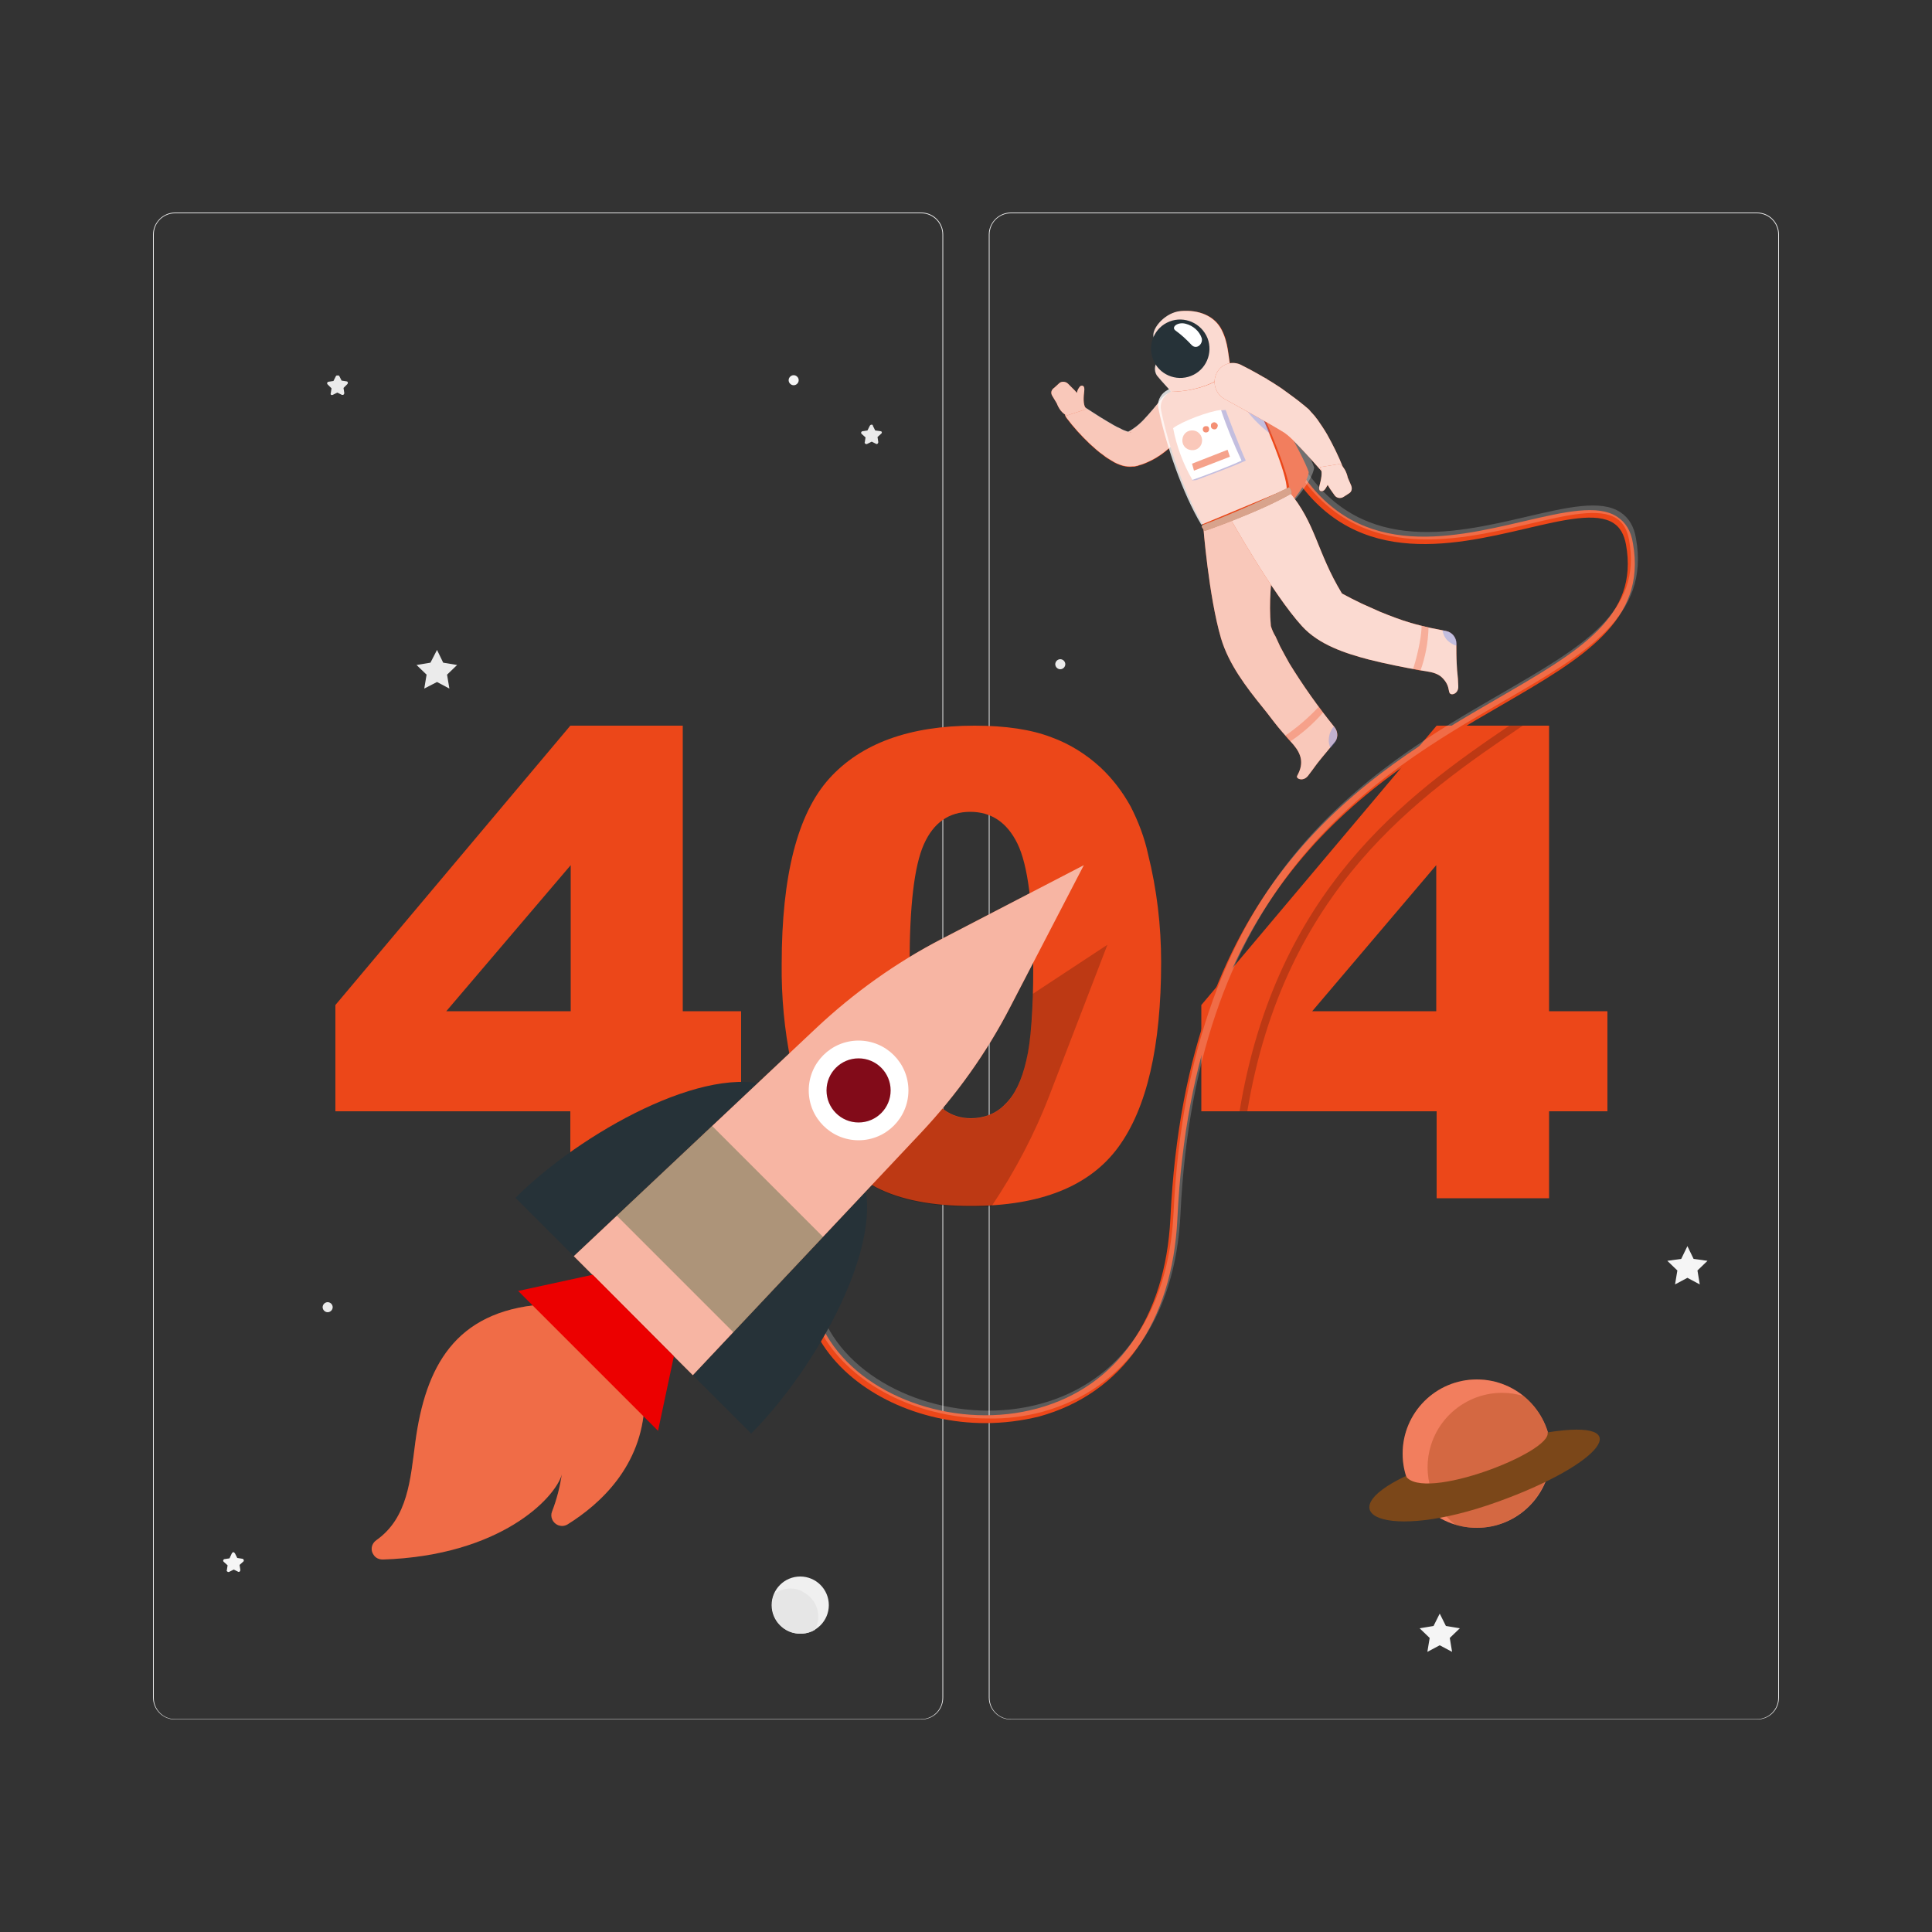 <?xml version="1.0" encoding="utf-8"?>
<!-- Generator: Adobe Illustrator 27.6.1, SVG Export Plug-In . SVG Version: 6.00 Build 0)  -->
<svg version="1.1" id="Layer_1" xmlns="http://www.w3.org/2000/svg" xmlns:xlink="http://www.w3.org/1999/xlink" x="0px" y="0px"
	 viewBox="0 0 500 500" style="enable-background:new 0 0 500 500;" xml:space="preserve">
<rect x="0" y="0" width="500" height="500" fill="#333333" stroke="none"/>
<style type="text/css">
	.st0{fill:#EBEBEB;}
	.st1{fill:#F5F5F5;}
	.st2{fill:#F0F0F0;}
	.st3{fill:#E6E6E6;}
	.st4{fill:#EC4719;}
	.st5{opacity:0.3;fill:#FFFFFF;enable-background:new    ;}
	.st6{opacity:0.4;fill:#A94719;enable-background:new    ;}
	.st7{fill:#7B4719;}
	.st8{opacity:0.2;enable-background:new    ;}
	.st9{opacity:0.2;fill:#FFFFFF;enable-background:new    ;}
	.st10{opacity:0.7;fill:#FFFFFF;enable-background:new    ;}
	.st11{opacity:0.3;fill:#EC4719;enable-background:new    ;}
	.st12{opacity:0.3;fill:#407BFF;enable-background:new    ;}
	.st13{opacity:0.8;fill:#FFFFFF;enable-background:new    ;}
	.st14{fill:#263238;}
	.st15{fill:#FFFFFF;}
	.st16{fill:#B14719;}
	.st17{opacity:0.5;fill:#FFFFFF;enable-background:new    ;}
	.st18{opacity:0.6;fill:#EC4719;enable-background:new    ;}
	.st19{opacity:0.5;fill:#EC4719;enable-background:new    ;}
	.st20{opacity:0.6;fill:#FFFFFF;enable-background:new    ;}
	.st21{fill:#820B19;}
	.st22{opacity:0.3;fill:#004719;enable-background:new    ;}
	.st23{fill:#EC0000;}
</style>
<g id="freepik--background-complete--inject-5">
	<path class="st0" d="M238.4,445H45.3c-3.2,0-5.7-2.6-5.7-5.7V60.7c0-3.1,2.6-5.7,5.7-5.7h193.1c3.2,0,5.7,2.6,5.7,5.7c0,0,0,0,0,0
		v378.6C244.1,442.5,241.6,445,238.4,445z M45.3,55.2c-3,0-5.5,2.4-5.5,5.5v378.7c0,3,2.4,5.5,5.5,5.5h193.1c3,0,5.5-2.4,5.5-5.5
		V60.7c0-3-2.4-5.5-5.5-5.5H45.3z"/>
	<path class="st0" d="M454.7,445H261.6c-3.2,0-5.7-2.6-5.7-5.7V60.7c0-3.1,2.6-5.7,5.7-5.7h193.1c3.2,0,5.7,2.6,5.7,5.7v378.6
		C460.4,442.5,457.9,445,454.7,445z M261.6,55.2c-3,0-5.5,2.4-5.5,5.5v378.7c0,3,2.4,5.5,5.5,5.5h193.1c3,0,5.5-2.4,5.5-5.5V60.7
		c0-3-2.4-5.5-5.5-5.5H261.6z"/>
	<polygon class="st0" points="113.1,168.2 114.7,171.5 118.3,172.1 115.7,174.6 116.3,178.2 113.1,176.5 109.8,178.2 110.4,174.6 
		107.8,172.1 111.4,171.5 	"/>
	<polygon class="st1" points="436.7,322.5 438.3,325.8 441.9,326.3 439.3,328.8 439.9,332.4 436.7,330.7 433.5,332.4 434.1,328.8 
		431.5,326.3 435.1,325.8 	"/>
	<polygon class="st1" points="372.6,417.6 374.2,420.8 377.8,421.4 375.2,423.9 375.8,427.5 372.6,425.8 369.4,427.5 370,423.9 
		367.4,421.4 371,420.8 	"/>
	<path class="st0" d="M225.9,110.2l0.6,1.2l1.4,0.2c0.2,0,0.4,0.2,0.3,0.4c0,0.1-0.1,0.2-0.1,0.2l-1,0.9l0.2,1.3
		c0,0.2-0.1,0.4-0.3,0.5c-0.1,0-0.2,0-0.2,0l-1.2-0.6l-1.2,0.6c-0.2,0.1-0.4,0-0.6-0.2c0-0.1-0.1-0.2,0-0.2l0.2-1.3l-1-0.9
		c-0.2-0.2-0.2-0.4,0-0.6c0.1-0.1,0.2-0.1,0.2-0.1l1.3-0.2l0.6-1.2c0.1-0.2,0.3-0.3,0.5-0.3C225.8,109.9,225.9,110,225.9,110.2z"/>
	<path class="st1" d="M60.8,402l0.6,1.2l1.3,0.2c0.2,0,0.4,0.2,0.4,0.5c0,0.1-0.1,0.2-0.1,0.2l-1,0.9l0.2,1.3c0,0.2-0.1,0.4-0.3,0.5
		c-0.1,0-0.2,0-0.2,0l-1.2-0.6l-1.2,0.6c-0.2,0.1-0.4,0-0.6-0.2c0-0.1-0.1-0.2,0-0.2l0.2-1.3l-1-0.9c-0.2-0.2-0.2-0.4,0-0.6
		c0.1-0.1,0.1-0.1,0.2-0.1l1.3-0.2L60,402c0.1-0.2,0.3-0.3,0.5-0.3C60.6,401.8,60.7,401.9,60.8,402z"/>
	<path class="st0" d="M87.8,97.3l0.6,1.2l1.3,0.2c0.2,0,0.4,0.2,0.3,0.5c0,0.1-0.1,0.2-0.1,0.2l-1,1l0.2,1.3c0,0.2-0.1,0.4-0.3,0.5
		c-0.1,0-0.2,0-0.3,0l-1.2-0.6l-1.2,0.6c-0.2,0.1-0.4,0-0.5-0.1c0-0.1-0.1-0.2,0-0.3l0.2-1.3l-1-1c-0.2-0.2-0.2-0.4,0-0.6
		c0.1-0.1,0.1-0.1,0.2-0.1l1.3-0.2l0.6-1.2c0.1-0.2,0.3-0.3,0.5-0.2C87.6,97.1,87.7,97.2,87.8,97.3z"/>
	<path class="st0" d="M86.1,338.3c0,0.7-0.6,1.3-1.3,1.3c-0.7,0-1.3-0.6-1.3-1.3c0-0.7,0.6-1.3,1.3-1.3c0,0,0,0,0,0
		C85.5,337,86.1,337.6,86.1,338.3z"/>
	<path class="st0" d="M275.7,171.9c0,0.7-0.6,1.3-1.3,1.3c-0.7,0-1.3-0.6-1.3-1.3c0-0.7,0.6-1.3,1.3-1.3c0,0,0,0,0,0
		C275.1,170.6,275.7,171.2,275.7,171.9C275.7,171.9,275.7,171.9,275.7,171.9z"/>
	<path class="st1" d="M206.7,98.4c0,0.7-0.6,1.3-1.3,1.3c-0.7,0-1.3-0.6-1.3-1.3c0-0.7,0.6-1.3,1.3-1.3
		C206.1,97.1,206.7,97.7,206.7,98.4z"/>
	<circle class="st2" cx="207.1" cy="415.4" r="7.4"/>
	<path class="st3" d="M204.6,411.1c-1.5,0-3,0.5-4.2,1.4c-1.6,3.7,0.1,8,3.8,9.7c2.2,0.9,4.7,0.8,6.7-0.4l0,0
		c1.9-3.5,0.6-7.8-2.9-9.7C207,411.4,205.8,411.1,204.6,411.1L204.6,411.1z"/>
</g>
<g id="freepik--404--inject-5">
	<path class="st4" d="M147.7,287.6H86.8v-27.5l60.8-72.3h29.1v73.9h15.1v25.9h-15.1v22.5h-29.1V287.6z M147.7,261.7v-37.8
		l-32.2,37.8H147.7z"/>
	<path class="st4" d="M202.3,249.5c0-22.9,4.1-38.9,12.3-48c8.2-9.1,20.8-13.7,37.6-13.7c8.1,0,14.7,1,19.9,3
		c4.7,1.7,9,4.4,12.7,7.8c3.1,2.9,5.7,6.3,7.8,10.1c2,3.9,3.6,8.1,4.5,12.3c2.3,9.2,3.4,18.6,3.4,28c0,21.8-3.7,37.8-11.1,47.9
		s-20.1,15.2-38.1,15.2c-10.1,0-18.3-1.6-24.5-4.8c-6.3-3.3-11.6-8.2-15.3-14.2c-2.9-4.4-5.2-10.5-6.8-18.2
		C203,266.5,202.2,258,202.3,249.5z M235.4,249.6c0,15.3,1.3,25.8,4.1,31.4c2.7,5.6,6.6,8.4,11.8,8.4c3.3,0,6.5-1.2,8.8-3.6
		c2.5-2.4,4.3-6.1,5.5-11.3c1.2-5.1,1.8-13.1,1.8-24c0-16-1.4-26.7-4.1-32.2c-2.7-5.5-6.8-8.2-12.2-8.2c-5.5,0-9.5,2.8-12,8.4
		C236.6,224.1,235.4,234.5,235.4,249.6z"/>
	<path class="st4" d="M371.7,287.6h-60.8v-27.5l60.9-72.3h29.1v73.9H416v25.9h-15.1v22.5h-29.1V287.6z M371.7,261.7v-37.8
		l-32.1,37.8H371.7z"/>
</g>
<g id="freepik--Planets--inject-5">
	<circle class="st4" cx="382.2" cy="376.2" r="19.2"/>
	<circle class="st5" cx="382.2" cy="376.2" r="19.2"/>
	<path class="st6" d="M394.3,361.3c-10.2-3.1-20.9,2.7-24,12.8c-2.3,7.5,0.2,15.6,6.3,20.5c1.8,0.5,3.7,0.8,5.5,0.8
		c10.6,0,19.2-8.6,19.2-19.2C401.4,370.5,398.8,365,394.3,361.3L394.3,361.3z"/>
	<path class="st7" d="M363.8,382c-20.5,9.7-5.2,17.1,23.7,6.7c26.8-9.6,37-21.8,13-18C401.8,375.8,368.3,388.8,363.8,382z"/>
</g>
<g id="freepik--Astronaut--inject-5">
	<path class="st8" d="M394.1,187.8c-26.9,18.2-61.7,42.2-71.3,99.8h-2c9.4-57,42.9-81.6,69.8-99.8L394.1,187.8z"/>
	<path class="st4" d="M255,368.3c-17,0-33.8-7.7-42-20.2c-5.1-7.7-10.9-24,6.6-45.6l1.6,1.3c-12.4,15.3-14.6,30.6-6.4,43.2
		c10,15.3,33.6,23,53.7,17.5c20.6-5.6,33.1-23.5,34.4-49.2c4.1-87.8,50.8-114.9,84.8-134.6c21.2-12.3,36.5-21.1,33.1-39.8
		c-0.5-2.6-1.5-4.4-3.2-5.5c-4.4-2.9-12.9-0.9-22.7,1.4c-19.3,4.5-45.8,10.7-61.5-16.1l1.7-1c15,25.5,39.6,19.8,59.3,15.2
		c10.3-2.4,19.2-4.5,24.2-1.1c2.1,1.4,3.5,3.6,4,6.8c3.6,20.1-13,29.7-34,41.9c-33.7,19.5-79.8,46.2-83.9,133
		c-1.3,26.6-14.3,45.2-35.8,51.1C264.4,367.7,259.7,368.3,255,368.3z"/>
	<path class="st9" d="M255.8,367.1c-17,0-33.8-7.7-42-20.2c-5.1-7.7-10.9-24,6.6-45.6l1.6,1.3c-12.4,15.3-14.6,30.6-6.4,43.2
		c10,15.3,33.6,23,53.7,17.5c20.6-5.6,33.1-23.5,34.4-49.2c4.1-87.8,50.8-114.9,84.8-134.6c21.2-12.3,36.5-21.1,33.1-39.8
		c-0.5-2.6-1.5-4.4-3.2-5.5c-4.4-2.9-12.9-0.9-22.7,1.4c-19.3,4.5-45.8,10.7-61.5-16.1l1.7-1c15,25.5,39.6,19.8,59.3,15.2
		c10.3-2.4,19.2-4.5,24.2-1.1c2.1,1.4,3.5,3.6,4,6.8c3.6,20.1-13,29.7-34,41.9c-33.7,19.5-79.8,46.2-83.9,133
		c-1.3,26.6-14.3,45.2-35.8,51.1C265.2,366.6,260.5,367.2,255.8,367.1z"/>
	<path class="st4" d="M312.8,97c4.6,0,9.2,0.7,13.6,2.1c0,0,11,18.8,12.3,23.1c-0.5,4.2-7.6,11.2-7.6,11.2L312.8,97z"/>
	<path class="st5" d="M314.2,95.8c4.6,0,9.2,0.7,13.6,2.1c0,0,11,18.8,12.3,23.1c-0.5,4.2-7.6,11.2-7.6,11.2L314.2,95.8z"/>
	<path class="st4" d="M345.3,188.1c-4.2-5.2-8.1-10.7-11.6-16.4c-0.8-1.4-1.6-2.9-2.4-4.4c-0.4-0.9-0.8-1.7-1.2-2.6
		c-0.5-0.8-0.9-1.7-1.2-2.7c-1.2-12.7,3.1-22-1-32.2l-16.5,6.4c0,0,1.4,18.1,4.6,29c2,6.7,6.5,12.6,10.8,17.9c1.4,1.7,2.6,3.4,4,5.1
		s2.7,3.1,4,4.6c2,2.4,2.6,4.7,1.1,7.6l-0.2,0.4c-0.4,0.7,1.5,1.6,2.8,0c2-2.6,1.7-2.4,3.5-4.6c1.1-1.3,2.3-2.8,3.3-4
		C346.3,191.2,346.4,189.4,345.3,188.1z"/>
	<path class="st10" d="M345.3,188.1c-4.2-5.2-8.1-10.7-11.6-16.4c-0.8-1.4-1.6-2.9-2.4-4.4c-0.4-0.9-0.8-1.7-1.2-2.6
		c-0.5-0.8-0.9-1.7-1.2-2.7c-1.2-12.7,3.1-22-1-32.2l-16.5,6.4c0,0,1.4,18.1,4.6,29c2,6.7,6.5,12.6,10.8,17.9c1.4,1.7,2.6,3.4,4,5.1
		s2.7,3.1,4,4.6c2,2.4,2.6,4.7,1.1,7.6l-0.2,0.4c-0.4,0.7,1.5,1.6,2.8,0c2-2.6,1.7-2.4,3.5-4.6c1.1-1.3,2.3-2.8,3.3-4
		C346.3,191.2,346.4,189.4,345.3,188.1z"/>
	<path class="st11" d="M341.3,182.9c-2.6,2.8-5.5,5.3-8.7,7.5c0.4,0.5,0.9,1,1.3,1.5c3.1-2.1,6-4.6,8.5-7.5L341.3,182.9z"/>
	<path class="st12" d="M345.3,188.1l-0.1-0.1c-0.8,0.9-1.2,2-1.3,3.2c-0.1,0.8,0.1,1.6,0.4,2.4l1-1.1
		C346.3,191.2,346.3,189.4,345.3,188.1z"/>
	<path class="st4" d="M308.8,109c-1.8,2.7-3.9,5.1-6.4,7.2c-1.4,1.2-2.8,2.2-4.4,3c-0.8,0.4-1.7,0.8-2.6,1.1l-0.7,0.2l-0.2,0.1
		l-0.5,0.1c-0.3,0.1-0.6,0.1-0.9,0.1c-0.8,0.1-1.7,0-2.5-0.2c-1-0.3-2-0.7-2.9-1.3c-0.7-0.4-1.5-0.9-2.1-1.4c-1.3-0.9-2.4-1.9-3.6-3
		c-2.2-2.1-4.2-4.3-6-6.7c-0.8-1.1-0.6-2.7,0.5-3.5c0.8-0.6,2-0.7,2.8-0.1h0.1c2.4,1.5,4.7,3.1,7.1,4.5c1.2,0.7,2.3,1.4,3.5,1.9
		c0.5,0.3,1,0.5,1.6,0.7c0.3,0.1,0.7,0.2,1.1,0.3c0.1,0,0-0.1-0.4-0.1c-0.1,0-0.2,0-0.4,0l-0.2,0.1l0,0l0.3-0.2
		c0.4-0.2,0.9-0.5,1.3-0.8c0.9-0.6,1.7-1.3,2.5-2.1c1.7-1.8,3.4-3.8,4.9-5.8l0,0c1.8-2.1,5-2.2,7.1-0.4c1.8,1.6,2.2,4.3,0.9,6.3
		L308.8,109z"/>
	<path class="st10" d="M308.8,108.9c-1.8,2.7-3.9,5.1-6.4,7.2c-1.4,1.2-2.8,2.2-4.4,3c-0.8,0.4-1.7,0.8-2.6,1.1l-0.7,0.2l-0.2,0.1
		l-0.5,0.1c-0.3,0.1-0.6,0.1-0.9,0.1c-0.8,0.1-1.7,0-2.5-0.2c-1-0.3-2-0.7-2.9-1.3c-0.7-0.4-1.5-0.9-2.1-1.4c-1.3-0.9-2.4-1.9-3.6-3
		c-2.2-2.1-4.2-4.3-6-6.7c-0.8-1.1-0.6-2.7,0.5-3.5c0.8-0.6,2-0.7,2.8-0.1h0.1c2.4,1.5,4.7,3.1,7.1,4.5c1.2,0.7,2.3,1.4,3.5,1.9
		c0.5,0.3,1,0.5,1.6,0.7c0.3,0.1,0.7,0.2,1.1,0.3c0.1,0,0-0.1-0.4-0.1c-0.1,0-0.2,0-0.4,0l-0.2,0.1l0,0l0.3-0.2
		c0.4-0.2,0.9-0.5,1.3-0.8c0.9-0.6,1.7-1.3,2.5-2.1c1.7-1.8,3.4-3.8,4.9-5.8l0,0c1.8-2.1,5-2.2,7.1-0.4c1.8,1.6,2.2,4.3,0.9,6.3
		L308.8,108.9z"/>
	<path class="st4" d="M272.3,102.4l1.2,2c0,0,0.9,2.6,2.7,3.1l4.9-1.6l-0.2-0.4l0,0c-0.6-0.9-0.5-2.8-0.3-4.3s-0.6-1.6-1.1-1.2
		c-0.4,0.5-0.7,1-0.8,1.7c-0.2-0.3-0.5-0.6-0.8-0.9l-1.5-1.5c-0.6-0.6-1.7-0.7-2.3-0.1l-1.2,1.1C272,100.9,271.9,101.7,272.3,102.4z
		"/>
	<path class="st10" d="M272.3,102.4l1.2,2c0,0,0.9,2.6,2.7,3.1l4.9-1.6l-0.2-0.4l0,0c-0.6-0.9-0.5-2.8-0.3-4.3s-0.6-1.6-1.1-1.2
		c-0.4,0.5-0.7,1-0.8,1.7c-0.2-0.3-0.5-0.6-0.8-0.9l-1.5-1.5c-0.6-0.6-1.7-0.7-2.3-0.1l-1.2,1.1C272,100.9,271.9,101.7,272.3,102.4z
		"/>
	<path class="st4" d="M317.7,95.2c-5.4,1.4-10.6,3.6-15.3,6.5c-1.5,1-2.3,2.8-1.9,4.5c1.9,9.4,6.3,22.1,11.1,30.1l22.1-9.2
		c0.1-3.9-5.2-16.5-10.7-28.7C321.9,96.3,320,94.7,317.7,95.2z"/>
	<path class="st13" d="M317,94.7c-5.4,1.4-10.6,3.6-15.3,6.5c-1.5,1-2.3,2.8-1.9,4.5c1.9,9.4,6.3,22.1,11.1,30.1l22.1-9.2
		c0.1-3.9-5.2-16.5-10.7-28.7C321.2,95.8,319.4,94.1,317,94.7z"/>
	<path class="st12" d="M326.3,106.2l-4.4-1.5c1,2.6,4.5,5.8,7,7.7C328.1,110.5,327.2,108.4,326.3,106.2z"/>
	<path class="st4" d="M316.2,85.3c-1.8-3.5-5.8-5.2-10.5-4.8c-4,0.3-7.5,4.4-7.1,6.6s3.8,3.1,4.4,3.9l-2.8,2c-1.3,1-1.6,2.8-0.7,4.2
		c0,0,0.1,0.1,0.1,0.1c1.2,1.5,2.7,3,3.6,4.1c7.7-0.2,13.3-3.1,15.4-5.9C317.8,91.9,318,88.8,316.2,85.3z"/>
	<path class="st13" d="M316.1,85.3c-1.8-3.5-5.8-5.2-10.5-4.8c-4,0.3-7.5,4.4-7.1,6.6s3.8,3.1,4.4,3.9l-2.8,2
		c-1.3,1-1.6,2.8-0.7,4.2c0,0,0.1,0.1,0.1,0.1c1.2,1.5,2.7,3,3.6,4.1c7.7-0.2,13.3-3.1,15.4-5.9C317.8,91.9,317.9,88.8,316.1,85.3z"
		/>
	<path class="st14" d="M312.5,87.5c1.5,3.9-0.4,8.3-4.3,9.8c-3.9,1.5-8.3-0.4-9.8-4.3c-1.5-3.9,0.4-8.3,4.3-9.8
		C306.5,81.7,310.9,83.6,312.5,87.5z"/>
	<path class="st4" d="M377.4,177.6c-0.1-3.3-0.3-3-0.4-5.8c-0.1-1.7-0.1-3.6-0.1-5.2c0-1.6-1.1-3-2.7-3.3c-1.3-0.3-2.6-0.5-4-0.8
		c-1.7-0.4-3.4-0.8-5.1-1.3c-1.3-0.4-2.6-0.8-3.9-1.3s-2.7-1-4.1-1.6c-1.6-0.7-3.1-1.4-4.7-2.1c-1.7-0.8-3.4-1.7-5.1-2.6
		c-6.6-10.9-6.7-18.1-13.8-26.5l-15.2,6.9c0,0,11.1,19.8,18.7,28.1c4.4,4.8,11.2,7,17.3,8.6c4.4,1.1,8.9,2,13.4,2.8
		c1.7,0.3,3.6,0.4,5.1,1.5c1.1,0.9,1.9,2.1,2.1,3.4c0.1,0.3,0.1,0.6,0.2,0.8C375.4,180.2,377.5,179.6,377.4,177.6z"/>
	<path class="st13" d="M377.4,177.6c-0.1-3.3-0.3-3-0.4-5.8c-0.1-1.7-0.1-3.6-0.1-5.2c0-1.6-1.1-3-2.7-3.3c-1.3-0.3-2.6-0.5-4-0.8
		c-1.7-0.4-3.4-0.8-5.1-1.3c-1.3-0.4-2.6-0.8-3.9-1.3s-2.7-1-4.1-1.6c-1.6-0.7-3.1-1.4-4.7-2.1c-1.7-0.8-3.4-1.7-5.1-2.6
		c-6.6-10.9-6.7-18.1-13.8-26.5l-15.2,6.9c0,0,11.1,19.8,18.7,28.1c4.4,4.8,11.2,7,17.3,8.6c4.4,1.1,8.9,2,13.4,2.8
		c1.7,0.3,3.6,0.4,5.1,1.5c1.1,0.9,1.9,2.1,2.1,3.4c0.1,0.3,0.1,0.6,0.2,0.8C375.4,180.2,377.5,179.6,377.4,177.6z"/>
	<path class="st11" d="M369.7,162.4c-0.6-0.1-1.2-0.3-1.8-0.4c0,3.5-1.6,9.4-2.2,11.2l1.9,0.4C368.9,170,369.6,166.2,369.7,162.4z"
		/>
	<path class="st12" d="M377,166.6c0-1.6-1.1-3-2.7-3.3l-1-0.2c0.2,1.1,0.7,2.2,1.6,2.9c0.6,0.5,1.3,0.9,2,1.1
		C377,167,377,166.8,377,166.6z"/>
	<path class="st15" d="M311,87.5c0.4,1.5-1.3,3.1-2.6,1.8c-1.3-1.4-2.6-2.6-4.1-3.7c-1.4-0.9,0.5-2.4,2.6-1.8
		C308.8,84.3,310.4,85.7,311,87.5z"/>
	<path class="st16" d="M311.2,135.9c-0.7,0.3,0.6,1.5,0.6,1.5s14-4.8,22.5-9.7c0-0.6-0.2-1.2-0.7-1.6
		C326.3,129.7,318.8,133,311.2,135.9z"/>
	<path class="st17" d="M311.2,135.9c-0.7,0.3,0.6,1.5,0.6,1.5s14-4.8,22.5-9.7c0-0.6-0.2-1.2-0.7-1.6
		C326.3,129.7,318.8,133,311.2,135.9z"/>
	<path class="st4" d="M321.5,94.6c2.8,1.4,5.4,2.9,8,4.5c1.3,0.8,2.6,1.7,3.8,2.6s2.5,1.8,3.8,2.9l0.5,0.4l0.6,0.5
		c0.4,0.3,0.7,0.6,1,1c0.3,0.3,0.6,0.7,0.9,1s0.5,0.7,0.8,1c0.9,1.3,1.8,2.6,2.6,4c1.5,2.7,2.9,5.5,4,8.3c0.5,1.3-0.2,2.8-1.5,3.2
		c-1,0.4-2,0.1-2.7-0.6l0-0.1c-2-2.1-3.9-4.4-5.9-6.5s-3.9-4.2-5.5-5.1c-2.3-1.4-4.8-2.8-7.3-4.2l-7.6-4.2l0,0
		c-2.4-1.3-3.4-4.3-2.1-6.8C316.1,94.1,319.1,93.2,321.5,94.6L321.5,94.6z"/>
	<path class="st13" d="M321.5,94.6c2.8,1.4,5.4,2.9,8,4.5c1.3,0.8,2.6,1.7,3.8,2.6s2.5,1.8,3.8,2.9l0.5,0.4l0.6,0.5
		c0.4,0.3,0.7,0.6,1,1c0.3,0.3,0.6,0.7,0.9,1s0.5,0.7,0.8,1c0.9,1.3,1.8,2.6,2.6,4c1.5,2.7,2.9,5.5,4,8.3c0.5,1.3-0.2,2.8-1.5,3.2
		c-1,0.4-2,0.1-2.7-0.6l0-0.1c-2-2.1-3.9-4.4-5.9-6.5s-3.9-4.2-5.5-5.1c-2.3-1.4-4.8-2.8-7.3-4.2l-7.6-4.2l0,0
		c-2.4-1.3-3.4-4.3-2.1-6.8C316.1,94.1,319.1,93.2,321.5,94.6L321.5,94.6z"/>
	<path class="st4" d="M349.7,125.7l-0.9-2.1c0,0-0.5-2.7-2.2-3.5l-5,0.8l0.2,0.4l0,0c0.5,1,0.1,2.8-0.3,4.3s0.3,1.7,1,1.4
		c0.4-0.2,0.7-0.8,1.1-1.5c0.2,0.3,0.4,0.7,0.6,1l1.2,1.7c0.5,0.7,1.5,0.9,2.3,0.4l1.4-0.9C349.8,127.3,350,126.5,349.7,125.7z"/>
	<path class="st13" d="M349.7,125.7l-0.9-2.1c0,0-0.5-2.7-2.2-3.5l-5,0.8l0.2,0.4l0,0c0.5,1,0.1,2.8-0.3,4.3s0.3,1.7,1,1.4
		c0.4-0.2,0.7-0.8,1.1-1.5c0.2,0.3,0.4,0.7,0.6,1l1.2,1.7c0.5,0.7,1.5,0.9,2.3,0.4l1.4-0.9C349.8,127.3,350,126.5,349.7,125.7z"/>
	<path class="st12" d="M317.2,106.1l-1.2,0.1l-7.5,18.1c0.4,0,0.8,0,1.2-0.1c0,0,9.8-3.6,12.7-5
		C320.5,115.1,317.2,106.1,317.2,106.1z"/>
	<path class="st15" d="M303.6,110.8c0.9,4.7,2.6,9.3,5,13.4c3.7-1.3,9.8-3.6,12.7-5c-2-4.3-3.8-8.6-5.3-13.1
		C312.9,106.4,306,109,303.6,110.8z"/>
	<path class="st11" d="M311,114.7c-0.4,1.4-1.8,2.1-3.2,1.7c-1.4-0.4-2.1-1.8-1.7-3.2s1.8-2.1,3.2-1.7c0,0,0,0,0,0
		C310.6,111.9,311.4,113.3,311,114.7z"/>
	<path class="st18" d="M312.9,111.3c-0.1,0.5-0.6,0.7-1,0.6c-0.5-0.1-0.7-0.6-0.6-1c0.1-0.5,0.6-0.7,1-0.6c0,0,0,0,0.1,0
		C312.8,110.4,313,110.8,312.9,111.3z"/>
	<path class="st18" d="M315.1,110.4c-0.1,0.5-0.5,0.8-1,0.7c-0.5-0.1-0.8-0.5-0.7-1c0-0.1,0-0.1,0-0.2c0.1-0.4,0.6-0.7,1-0.6
		c0,0,0,0,0,0C315,109.5,315.3,110,315.1,110.4z"/>
	<polygon class="st19" points="318.3,118.2 309,121.8 308.5,120 317.7,116.4 	"/>
</g>
<g id="freepik--Rocket--inject-5">
	<path class="st8" d="M267.3,257.2c0,5.8-0.6,11.6-1.7,17.4c-1.2,5.1-3,8.9-5.5,11.3c-2.3,2.3-5.5,3.6-8.8,3.6
		c-5.1,0-9.1-2.8-11.8-8.4c-0.5-1-0.9-2-1.2-3.1c-5.7,4.9-11,10.3-15.9,16l-5.3,6.3c2.9,2.9,6.2,5.3,9.8,7.2
		c6.2,3.2,14.4,4.8,24.5,4.8c1.8,0,3.5,0,5.2-0.1c6.1-9.1,11.2-18.8,15.1-29l14.9-38.7L267.3,257.2z"/>
	<path class="st14" d="M133.4,310l17.5,17.5l49-46.2C183,274.9,150.2,293.2,133.4,310z"/>
	<path class="st14" d="M194.4,371c-5.6-5.6-17.5-17.5-17.5-17.5l46.2-49C229.5,321.4,211.2,354.2,194.4,371z"/>
	<path class="st4" d="M261.4,260.7l19.1-36.8L243.7,243c-11.8,6.1-22.7,13.9-32.4,23l-62.8,59.1l30.8,30.8l59.1-62.8
		C247.5,283.4,255.3,272.5,261.4,260.7z"/>
	<path class="st20" d="M261.4,260.7l19.1-36.8L243.7,243c-11.8,6.1-22.7,13.9-32.4,23l-62.8,59.1l30.8,30.8l59.1-62.8
		C247.5,283.4,255.3,272.5,261.4,260.7z"/>
	<circle class="st15" cx="222.2" cy="282.2" r="12.9"/>
	<circle class="st21" cx="222.2" cy="282.2" r="8.3"/>
	<polygon class="st22" points="189.8,344.8 159.6,314.6 184.3,291.4 213,320.1 	"/>
	<path class="st4" d="M140.2,337.6c-22.6,1.8-30.1,16.3-32.7,35.5c-1.3,9.8-1.9,19.7-10.1,25.5c-1.3,0.9-1.6,2.6-0.7,3.8
		c0.5,0.8,1.4,1.2,2.4,1.2c30.3-1,44.5-15.8,46.3-22c-0.5,3.2-1.3,6.4-2.5,9.5c-0.6,1.4,0.1,3,1.5,3.6c0.8,0.3,1.7,0.3,2.5-0.2
		c8.5-5.3,19.2-15.1,19.9-31.1C160.5,354.6,140.2,337.6,140.2,337.6z"/>
	<path class="st9" d="M140.2,337.6c-22.6,1.8-30.1,16.3-32.7,35.5c-1.3,9.8-1.9,19.7-10.1,25.5c-1.3,0.9-1.6,2.6-0.7,3.8
		c0.5,0.8,1.4,1.2,2.4,1.2c30.3-1,44.5-15.8,46.3-22c-0.5,3.2-1.3,6.4-2.5,9.5c-0.6,1.4,0.1,3,1.5,3.6c0.8,0.3,1.7,0.3,2.5-0.2
		c8.5-5.3,19.2-15.1,19.9-31.1C160.5,354.6,140.2,337.6,140.2,337.6z"/>
	<polygon class="st23" points="170.3,370.3 134.1,334.1 153.4,329.9 174.4,351 	"/>
</g>
</svg>
